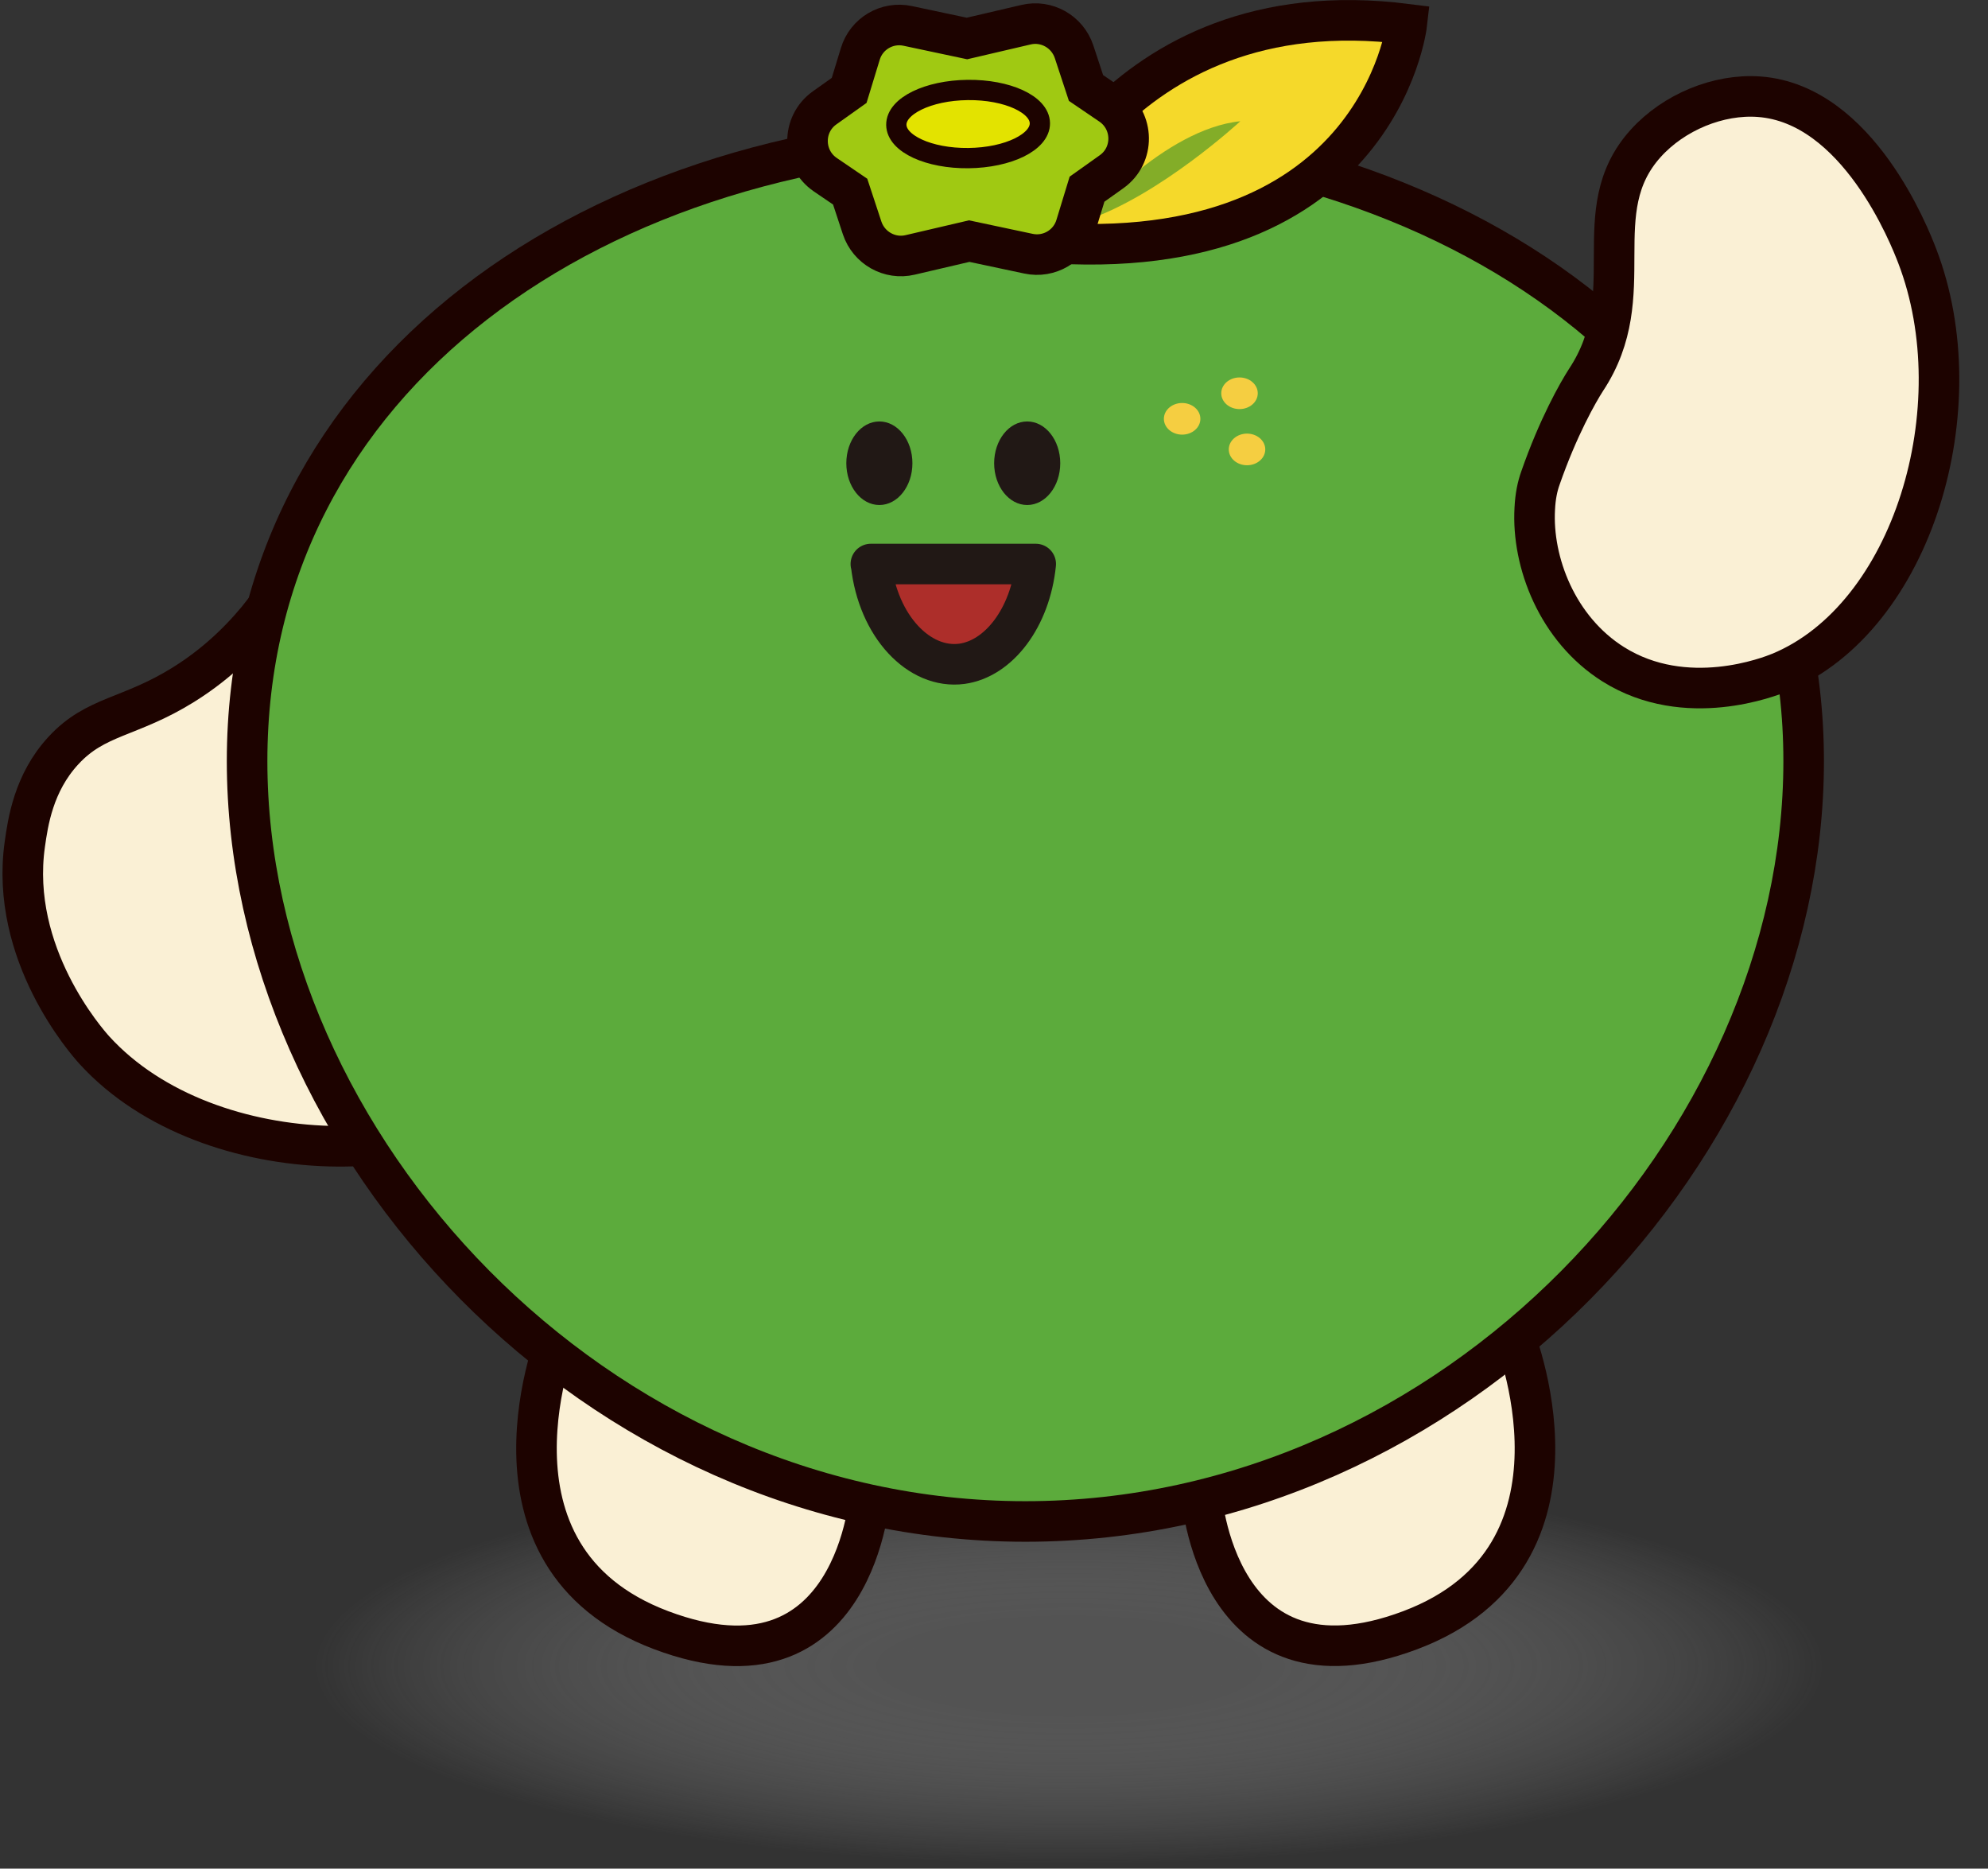 <svg width="216" height="203" viewBox="0 0 216 203" fill="none" xmlns="http://www.w3.org/2000/svg">
<rect x="0" y="0" width="216" height="203" fill="#333333" stroke="none"/>
<ellipse cx="116.162" cy="180.998" rx="82.234" ry="21.538" fill="url(#paint0_radial_351_23351)"/>
<path d="M60.712 144.619C60.712 144.619 50.555 169.076 71.838 177.096C93.122 185.116 94.554 162.157 94.554 162.157L60.712 144.619Z" fill="#FAF0D5" stroke="#1D0300" stroke-width="4.407" stroke-miterlimit="10"/>
<path d="M164.355 144.619C164.355 144.619 174.512 169.076 153.228 177.096C131.966 185.094 130.512 162.157 130.512 162.157L164.355 144.619Z" fill="#FAF0D5" stroke="#1D0300" stroke-width="4.407" stroke-miterlimit="10"/>
<path d="M28.72 66.384C26.825 68.807 24.005 71.848 19.929 74.382C14.09 78.017 10.411 77.709 6.885 81.542C3.624 85.068 3.029 89.386 2.699 91.7C1.002 103.641 9.441 113.182 10.256 114.085C22.771 127.811 50.158 127.349 57.539 116.553L47.888 70.284C41.499 68.984 35.109 67.706 28.72 66.406V66.384Z" fill="#FAF0D5" stroke="#1D0300" stroke-width="4.407" stroke-miterlimit="10"/>
<path d="M195.971 82.685C195.971 124.349 158.119 165.286 111.409 165.286C64.699 165.286 26.847 124.349 26.847 82.685C26.847 41.021 64.699 14.449 111.409 14.449C158.119 14.449 195.971 41.043 195.971 82.685Z" fill="#5CAB3C" stroke="#1D0300" stroke-width="4.407" stroke-miterlimit="10"/>
<path d="M111.188 26.151C111.188 26.151 120.662 -1.456 152.852 2.62C152.852 2.62 149.724 30.095 111.188 26.151Z" fill="#F5D92A" stroke="#1D0300" stroke-width="4.407" stroke-miterlimit="10"/>
<path d="M117.975 23.946C117.975 23.946 126.458 14.009 134.764 13.172C134.764 13.172 126.017 21.258 117.975 23.946Z" fill="#83AD28"/>
<path d="M120.773 18.657L118.107 20.552L116.895 24.518C116.234 26.721 113.986 28.043 111.739 27.559L105.306 26.193L98.894 27.691C96.669 28.22 94.399 26.942 93.672 24.761L92.372 20.817L89.684 18.988C87.128 17.247 87.084 13.502 89.596 11.717L92.262 9.822L93.474 5.856C94.135 3.653 96.382 2.331 98.63 2.816L105.063 4.182L111.475 2.684C113.7 2.155 115.969 3.433 116.697 5.614L117.996 9.558L120.684 11.386C123.24 13.127 123.284 16.873 120.773 18.657Z" fill="#A0C912" stroke="#1D0300" stroke-width="4.407" stroke-miterlimit="10"/>
<path d="M105.227 17.177C109.535 17.129 113.008 15.432 112.985 13.388C112.962 11.344 109.452 9.726 105.144 9.774C100.837 9.822 97.364 11.518 97.387 13.563C97.409 15.607 100.92 17.225 105.227 17.177Z" fill="#E3E300" stroke="#1D0300" stroke-width="2.203" stroke-miterlimit="10"/>
<path d="M95.545 54.863C97.528 54.863 99.136 52.831 99.136 50.324C99.136 47.817 97.528 45.785 95.545 45.785C93.561 45.785 91.954 47.817 91.954 50.324C91.954 52.831 93.561 54.863 95.545 54.863Z" fill="#211815"/>
<path d="M111.607 54.863C113.59 54.863 115.198 52.831 115.198 50.324C115.198 47.817 113.59 45.785 111.607 45.785C109.624 45.785 108.016 47.817 108.016 50.324C108.016 52.831 109.624 54.863 111.607 54.863Z" fill="#211815"/>
<path d="M94.62 61.273H112.533C111.938 67.111 108.523 71.562 104.513 72.113C99.886 72.73 95.391 68.059 94.642 61.273H94.62Z" fill="#AD2E2A" stroke="#211815" stroke-width="4.407" stroke-linecap="round" stroke-linejoin="round"/>
<path d="M128.441 47.217C129.536 47.217 130.424 46.448 130.424 45.499C130.424 44.55 129.536 43.78 128.441 43.78C127.346 43.78 126.458 44.55 126.458 45.499C126.458 46.448 127.346 47.217 128.441 47.217Z" fill="#F5CE41"/>
<path d="M135.491 50.543C136.586 50.543 137.474 49.773 137.474 48.824C137.474 47.875 136.586 47.105 135.491 47.105C134.395 47.105 133.508 47.875 133.508 48.824C133.508 49.773 134.395 50.543 135.491 50.543Z" fill="#F5CE41"/>
<path d="M134.675 44.442C135.77 44.442 136.658 43.673 136.658 42.723C136.658 41.774 135.77 41.005 134.675 41.005C133.58 41.005 132.692 41.774 132.692 42.723C132.692 43.673 133.58 44.442 134.675 44.442Z" fill="#F5CE41"/>
<path d="M166.755 55.257C166.821 53.913 167.041 52.855 167.372 51.93C169.289 46.422 171.448 42.632 172.329 41.266C178.498 31.946 172.131 22.979 178.807 15.576C181.87 12.183 186.739 10.178 191.145 10.508C201.875 11.301 207.516 25.733 208.309 27.804C214.632 44.262 207.824 67.088 193.393 73.059C192.313 73.5 183.191 77.113 175.304 72.178C169.201 68.344 166.424 61.074 166.755 55.257Z" fill="#FAF0D5" stroke="#1D0300" stroke-width="4.407" stroke-miterlimit="10"/>
<defs>
<radialGradient id="paint0_radial_351_23351" cx="0" cy="0" r="1" gradientUnits="userSpaceOnUse" gradientTransform="translate(116.162 180.998) scale(82.234 21.538)">
<stop offset="0.225" stop-color="#737373" stop-opacity="0.5"/>
<stop offset="1" stop-color="#D9D9D9" stop-opacity="0"/>
</radialGradient>
</defs>
</svg>
